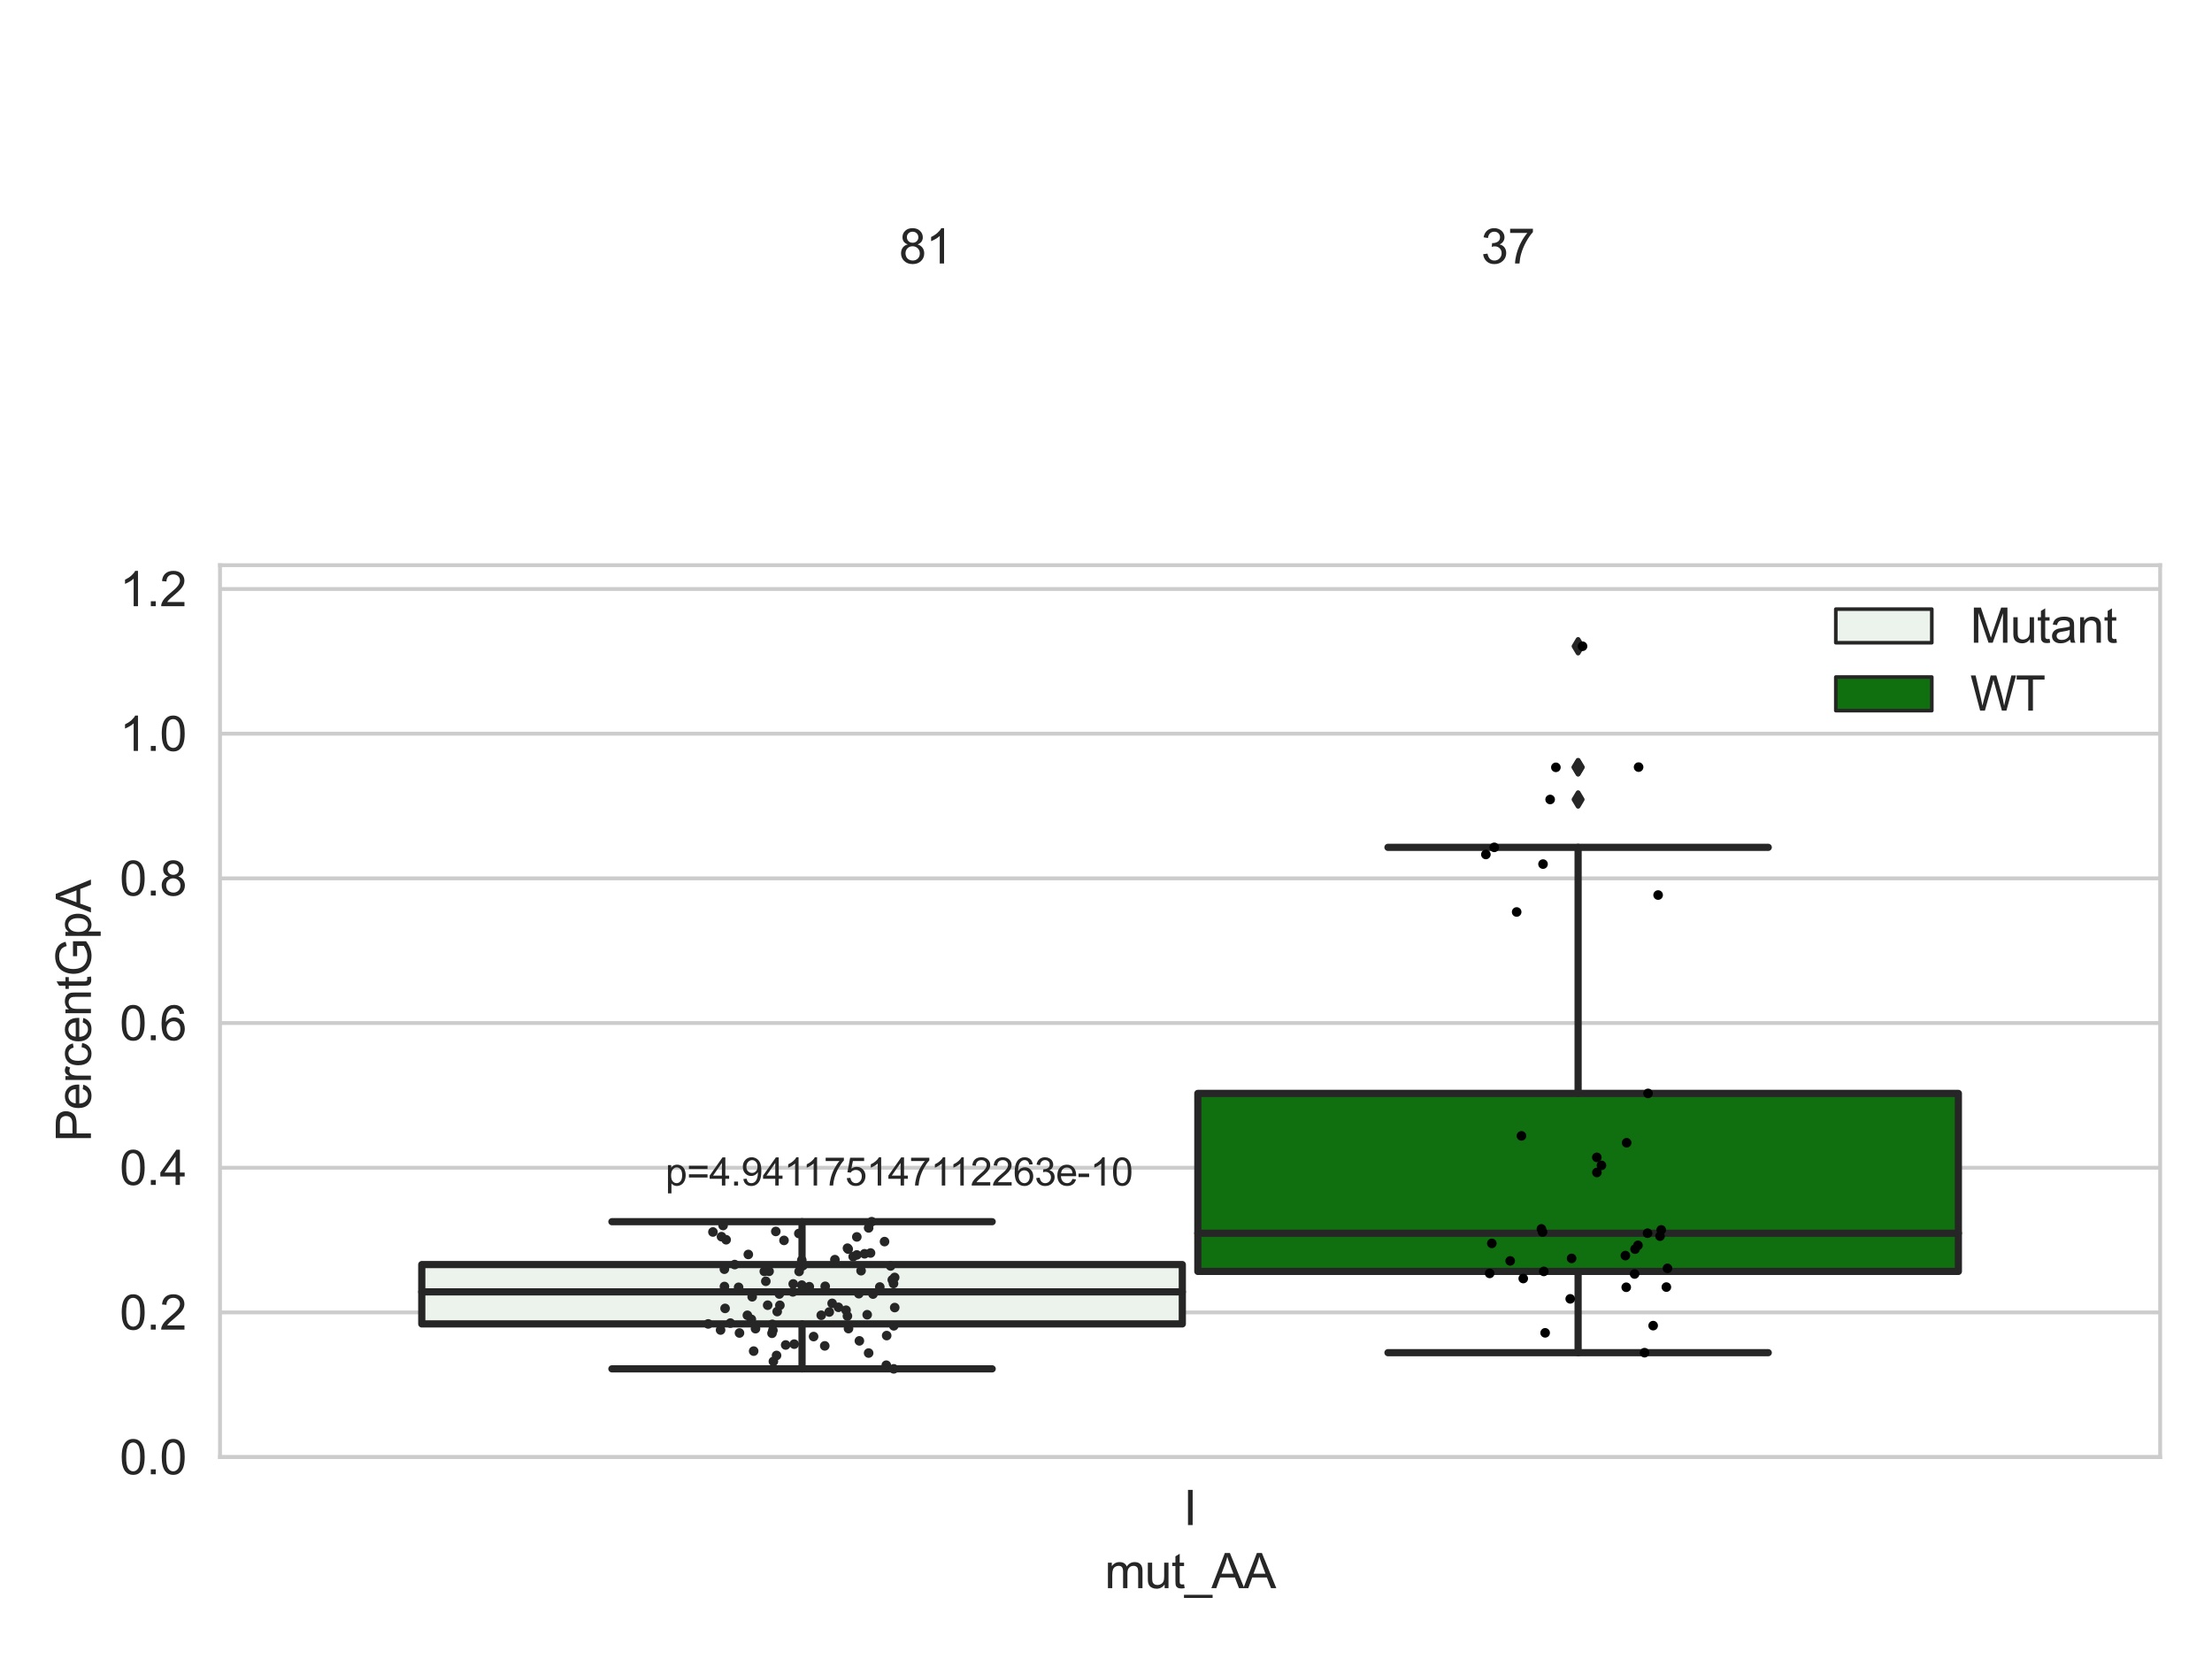<?xml version="1.0" encoding="utf-8" standalone="no"?>
<!DOCTYPE svg PUBLIC "-//W3C//DTD SVG 1.1//EN"
  "http://www.w3.org/Graphics/SVG/1.1/DTD/svg11.dtd">
<svg xmlns:xlink="http://www.w3.org/1999/xlink" width="460.8pt" height="345.6pt" viewBox="0 0 460.8 345.6" xmlns="http://www.w3.org/2000/svg" version="1.1">
 <defs>
  <style type="text/css">*{stroke-linejoin: round; stroke-linecap: butt}</style>
 </defs>
 <g id="figure_1">
  <g id="patch_1">
   <path d="M 0 345.6 
L 460.8 345.6 
L 460.8 0 
L 0 0 
z
" style="fill: #ffffff"/>
  </g>
  <g id="axes_1">
   <g id="patch_2">
    <path d="M 45.83 303.539 
L 450 303.539 
L 450 117.734 
L 45.83 117.734 
z
" style="fill: #ffffff"/>
   </g>
   <g id="matplotlib.axis_1">
    <g id="xtick_1">
     <g id="text_1">
      <!-- I -->
      <g style="fill: #262626" transform="translate(246.526 317.697)scale(0.1 -0.1)">
       <defs>
        <path id="ArialMT-49" d="M 597 0 
L 597 4581 
L 1203 4581 
L 1203 0 
L 597 0 
z
" transform="scale(0.016)"/>
       </defs>
       <use xlink:href="#ArialMT-49"/>
      </g>
     </g>
    </g>
    <g id="text_2">
     <!-- mut_AA -->
     <g style="fill: #262626" transform="translate(230.13 330.842)scale(0.1 -0.1)">
      <defs>
       <path id="ArialMT-6d" d="M 422 0 
L 422 3319 
L 925 3319 
L 925 2853 
Q 1081 3097 1340 3245 
Q 1600 3394 1931 3394 
Q 2300 3394 2536 3241 
Q 2772 3088 2869 2813 
Q 3263 3394 3894 3394 
Q 4388 3394 4653 3120 
Q 4919 2847 4919 2278 
L 4919 0 
L 4359 0 
L 4359 2091 
Q 4359 2428 4304 2576 
Q 4250 2725 4106 2815 
Q 3963 2906 3769 2906 
Q 3419 2906 3187 2673 
Q 2956 2441 2956 1928 
L 2956 0 
L 2394 0 
L 2394 2156 
Q 2394 2531 2256 2718 
Q 2119 2906 1806 2906 
Q 1569 2906 1367 2781 
Q 1166 2656 1075 2415 
Q 984 2175 984 1722 
L 984 0 
L 422 0 
z
" transform="scale(0.016)"/>
       <path id="ArialMT-75" d="M 2597 0 
L 2597 488 
Q 2209 -75 1544 -75 
Q 1250 -75 995 37 
Q 741 150 617 320 
Q 494 491 444 738 
Q 409 903 409 1263 
L 409 3319 
L 972 3319 
L 972 1478 
Q 972 1038 1006 884 
Q 1059 663 1231 536 
Q 1403 409 1656 409 
Q 1909 409 2131 539 
Q 2353 669 2445 892 
Q 2538 1116 2538 1541 
L 2538 3319 
L 3100 3319 
L 3100 0 
L 2597 0 
z
" transform="scale(0.016)"/>
       <path id="ArialMT-74" d="M 1650 503 
L 1731 6 
Q 1494 -44 1306 -44 
Q 1000 -44 831 53 
Q 663 150 594 308 
Q 525 466 525 972 
L 525 2881 
L 113 2881 
L 113 3319 
L 525 3319 
L 525 4141 
L 1084 4478 
L 1084 3319 
L 1650 3319 
L 1650 2881 
L 1084 2881 
L 1084 941 
Q 1084 700 1114 631 
Q 1144 563 1211 522 
Q 1278 481 1403 481 
Q 1497 481 1650 503 
z
" transform="scale(0.016)"/>
       <path id="ArialMT-5f" d="M -97 -1272 
L -97 -866 
L 3631 -866 
L 3631 -1272 
L -97 -1272 
z
" transform="scale(0.016)"/>
       <path id="ArialMT-41" d="M -9 0 
L 1750 4581 
L 2403 4581 
L 4278 0 
L 3588 0 
L 3053 1388 
L 1138 1388 
L 634 0 
L -9 0 
z
M 1313 1881 
L 2866 1881 
L 2388 3150 
Q 2169 3728 2063 4100 
Q 1975 3659 1816 3225 
L 1313 1881 
z
" transform="scale(0.016)"/>
      </defs>
      <use xlink:href="#ArialMT-6d"/>
      <use xlink:href="#ArialMT-75" x="83.301"/>
      <use xlink:href="#ArialMT-74" x="138.916"/>
      <use xlink:href="#ArialMT-5f" x="166.699"/>
      <use xlink:href="#ArialMT-41" x="222.314"/>
      <use xlink:href="#ArialMT-41" x="289.014"/>
     </g>
    </g>
   </g>
   <g id="matplotlib.axis_2">
    <g id="ytick_1">
     <g id="line2d_1">
      <path d="M 45.83 303.539 
L 450 303.539 
" clip-path="url(#p1c43c4a02c)" style="fill: none; stroke: #cccccc; stroke-width: 0.8; stroke-linecap: round"/>
     </g>
     <g id="text_3">
      <!-- 0.0 -->
      <g style="fill: #262626" transform="translate(24.93 307.118)scale(0.1 -0.1)">
       <defs>
        <path id="ArialMT-30" d="M 266 2259 
Q 266 3072 433 3567 
Q 600 4063 929 4331 
Q 1259 4600 1759 4600 
Q 2128 4600 2406 4451 
Q 2684 4303 2865 4023 
Q 3047 3744 3150 3342 
Q 3253 2941 3253 2259 
Q 3253 1453 3087 958 
Q 2922 463 2592 192 
Q 2263 -78 1759 -78 
Q 1097 -78 719 397 
Q 266 969 266 2259 
z
M 844 2259 
Q 844 1131 1108 757 
Q 1372 384 1759 384 
Q 2147 384 2411 759 
Q 2675 1134 2675 2259 
Q 2675 3391 2411 3762 
Q 2147 4134 1753 4134 
Q 1366 4134 1134 3806 
Q 844 3388 844 2259 
z
" transform="scale(0.016)"/>
        <path id="ArialMT-2e" d="M 581 0 
L 581 641 
L 1222 641 
L 1222 0 
L 581 0 
z
" transform="scale(0.016)"/>
       </defs>
       <use xlink:href="#ArialMT-30"/>
       <use xlink:href="#ArialMT-2e" x="55.615"/>
       <use xlink:href="#ArialMT-30" x="83.398"/>
      </g>
     </g>
    </g>
    <g id="ytick_2">
     <g id="line2d_2">
      <path d="M 45.83 273.399 
L 450 273.399 
" clip-path="url(#p1c43c4a02c)" style="fill: none; stroke: #cccccc; stroke-width: 0.8; stroke-linecap: round"/>
     </g>
     <g id="text_4">
      <!-- 0.2 -->
      <g style="fill: #262626" transform="translate(24.93 276.978)scale(0.1 -0.1)">
       <defs>
        <path id="ArialMT-32" d="M 3222 541 
L 3222 0 
L 194 0 
Q 188 203 259 391 
Q 375 700 629 1000 
Q 884 1300 1366 1694 
Q 2113 2306 2375 2664 
Q 2638 3022 2638 3341 
Q 2638 3675 2398 3904 
Q 2159 4134 1775 4134 
Q 1369 4134 1125 3890 
Q 881 3647 878 3216 
L 300 3275 
Q 359 3922 746 4261 
Q 1134 4600 1788 4600 
Q 2447 4600 2831 4234 
Q 3216 3869 3216 3328 
Q 3216 3053 3103 2787 
Q 2991 2522 2730 2228 
Q 2469 1934 1863 1422 
Q 1356 997 1212 845 
Q 1069 694 975 541 
L 3222 541 
z
" transform="scale(0.016)"/>
       </defs>
       <use xlink:href="#ArialMT-30"/>
       <use xlink:href="#ArialMT-2e" x="55.615"/>
       <use xlink:href="#ArialMT-32" x="83.398"/>
      </g>
     </g>
    </g>
    <g id="ytick_3">
     <g id="line2d_3">
      <path d="M 45.83 243.26 
L 450 243.26 
" clip-path="url(#p1c43c4a02c)" style="fill: none; stroke: #cccccc; stroke-width: 0.8; stroke-linecap: round"/>
     </g>
     <g id="text_5">
      <!-- 0.4 -->
      <g style="fill: #262626" transform="translate(24.93 246.839)scale(0.1 -0.1)">
       <defs>
        <path id="ArialMT-34" d="M 2069 0 
L 2069 1097 
L 81 1097 
L 81 1613 
L 2172 4581 
L 2631 4581 
L 2631 1613 
L 3250 1613 
L 3250 1097 
L 2631 1097 
L 2631 0 
L 2069 0 
z
M 2069 1613 
L 2069 3678 
L 634 1613 
L 2069 1613 
z
" transform="scale(0.016)"/>
       </defs>
       <use xlink:href="#ArialMT-30"/>
       <use xlink:href="#ArialMT-2e" x="55.615"/>
       <use xlink:href="#ArialMT-34" x="83.398"/>
      </g>
     </g>
    </g>
    <g id="ytick_4">
     <g id="line2d_4">
      <path d="M 45.83 213.121 
L 450 213.121 
" clip-path="url(#p1c43c4a02c)" style="fill: none; stroke: #cccccc; stroke-width: 0.8; stroke-linecap: round"/>
     </g>
     <g id="text_6">
      <!-- 0.6 -->
      <g style="fill: #262626" transform="translate(24.93 216.7)scale(0.1 -0.1)">
       <defs>
        <path id="ArialMT-36" d="M 3184 3459 
L 2625 3416 
Q 2550 3747 2413 3897 
Q 2184 4138 1850 4138 
Q 1581 4138 1378 3988 
Q 1113 3794 959 3422 
Q 806 3050 800 2363 
Q 1003 2672 1297 2822 
Q 1591 2972 1913 2972 
Q 2475 2972 2870 2558 
Q 3266 2144 3266 1488 
Q 3266 1056 3080 686 
Q 2894 316 2569 119 
Q 2244 -78 1831 -78 
Q 1128 -78 684 439 
Q 241 956 241 2144 
Q 241 3472 731 4075 
Q 1159 4600 1884 4600 
Q 2425 4600 2770 4297 
Q 3116 3994 3184 3459 
z
M 888 1484 
Q 888 1194 1011 928 
Q 1134 663 1356 523 
Q 1578 384 1822 384 
Q 2178 384 2434 671 
Q 2691 959 2691 1453 
Q 2691 1928 2437 2201 
Q 2184 2475 1800 2475 
Q 1419 2475 1153 2201 
Q 888 1928 888 1484 
z
" transform="scale(0.016)"/>
       </defs>
       <use xlink:href="#ArialMT-30"/>
       <use xlink:href="#ArialMT-2e" x="55.615"/>
       <use xlink:href="#ArialMT-36" x="83.398"/>
      </g>
     </g>
    </g>
    <g id="ytick_5">
     <g id="line2d_5">
      <path d="M 45.83 182.981 
L 450 182.981 
" clip-path="url(#p1c43c4a02c)" style="fill: none; stroke: #cccccc; stroke-width: 0.8; stroke-linecap: round"/>
     </g>
     <g id="text_7">
      <!-- 0.8 -->
      <g style="fill: #262626" transform="translate(24.93 186.56)scale(0.1 -0.1)">
       <defs>
        <path id="ArialMT-38" d="M 1131 2484 
Q 781 2613 612 2850 
Q 444 3088 444 3419 
Q 444 3919 803 4259 
Q 1163 4600 1759 4600 
Q 2359 4600 2725 4251 
Q 3091 3903 3091 3403 
Q 3091 3084 2923 2848 
Q 2756 2613 2416 2484 
Q 2838 2347 3058 2040 
Q 3278 1734 3278 1309 
Q 3278 722 2862 322 
Q 2447 -78 1769 -78 
Q 1091 -78 675 323 
Q 259 725 259 1325 
Q 259 1772 486 2073 
Q 713 2375 1131 2484 
z
M 1019 3438 
Q 1019 3113 1228 2906 
Q 1438 2700 1772 2700 
Q 2097 2700 2305 2904 
Q 2513 3109 2513 3406 
Q 2513 3716 2298 3927 
Q 2084 4138 1766 4138 
Q 1444 4138 1231 3931 
Q 1019 3725 1019 3438 
z
M 838 1322 
Q 838 1081 952 856 
Q 1066 631 1291 507 
Q 1516 384 1775 384 
Q 2178 384 2440 643 
Q 2703 903 2703 1303 
Q 2703 1709 2433 1975 
Q 2163 2241 1756 2241 
Q 1359 2241 1098 1978 
Q 838 1716 838 1322 
z
" transform="scale(0.016)"/>
       </defs>
       <use xlink:href="#ArialMT-30"/>
       <use xlink:href="#ArialMT-2e" x="55.615"/>
       <use xlink:href="#ArialMT-38" x="83.398"/>
      </g>
     </g>
    </g>
    <g id="ytick_6">
     <g id="line2d_6">
      <path d="M 45.83 152.842 
L 450 152.842 
" clip-path="url(#p1c43c4a02c)" style="fill: none; stroke: #cccccc; stroke-width: 0.8; stroke-linecap: round"/>
     </g>
     <g id="text_8">
      <!-- 1.0 -->
      <g style="fill: #262626" transform="translate(24.93 156.421)scale(0.1 -0.1)">
       <defs>
        <path id="ArialMT-31" d="M 2384 0 
L 1822 0 
L 1822 3584 
Q 1619 3391 1289 3197 
Q 959 3003 697 2906 
L 697 3450 
Q 1169 3672 1522 3987 
Q 1875 4303 2022 4600 
L 2384 4600 
L 2384 0 
z
" transform="scale(0.016)"/>
       </defs>
       <use xlink:href="#ArialMT-31"/>
       <use xlink:href="#ArialMT-2e" x="55.615"/>
       <use xlink:href="#ArialMT-30" x="83.398"/>
      </g>
     </g>
    </g>
    <g id="ytick_7">
     <g id="line2d_7">
      <path d="M 45.83 122.703 
L 450 122.703 
" clip-path="url(#p1c43c4a02c)" style="fill: none; stroke: #cccccc; stroke-width: 0.8; stroke-linecap: round"/>
     </g>
     <g id="text_9">
      <!-- 1.2 -->
      <g style="fill: #262626" transform="translate(24.93 126.281)scale(0.1 -0.1)">
       <use xlink:href="#ArialMT-31"/>
       <use xlink:href="#ArialMT-2e" x="55.615"/>
       <use xlink:href="#ArialMT-32" x="83.398"/>
      </g>
     </g>
    </g>
    <g id="text_10">
     <!-- PercentGpA -->
     <g style="fill: #262626" transform="translate(18.942 237.872)rotate(-90)scale(0.1 -0.1)">
      <defs>
       <path id="ArialMT-50" d="M 494 0 
L 494 4581 
L 2222 4581 
Q 2678 4581 2919 4538 
Q 3256 4481 3484 4323 
Q 3713 4166 3852 3881 
Q 3991 3597 3991 3256 
Q 3991 2672 3619 2267 
Q 3247 1863 2275 1863 
L 1100 1863 
L 1100 0 
L 494 0 
z
M 1100 2403 
L 2284 2403 
Q 2872 2403 3119 2622 
Q 3366 2841 3366 3238 
Q 3366 3525 3220 3729 
Q 3075 3934 2838 4000 
Q 2684 4041 2272 4041 
L 1100 4041 
L 1100 2403 
z
" transform="scale(0.016)"/>
       <path id="ArialMT-65" d="M 2694 1069 
L 3275 997 
Q 3138 488 2766 206 
Q 2394 -75 1816 -75 
Q 1088 -75 661 373 
Q 234 822 234 1631 
Q 234 2469 665 2931 
Q 1097 3394 1784 3394 
Q 2450 3394 2872 2941 
Q 3294 2488 3294 1666 
Q 3294 1616 3291 1516 
L 816 1516 
Q 847 969 1125 678 
Q 1403 388 1819 388 
Q 2128 388 2347 550 
Q 2566 713 2694 1069 
z
M 847 1978 
L 2700 1978 
Q 2663 2397 2488 2606 
Q 2219 2931 1791 2931 
Q 1403 2931 1139 2672 
Q 875 2413 847 1978 
z
" transform="scale(0.016)"/>
       <path id="ArialMT-72" d="M 416 0 
L 416 3319 
L 922 3319 
L 922 2816 
Q 1116 3169 1280 3281 
Q 1444 3394 1641 3394 
Q 1925 3394 2219 3213 
L 2025 2691 
Q 1819 2813 1613 2813 
Q 1428 2813 1281 2702 
Q 1134 2591 1072 2394 
Q 978 2094 978 1738 
L 978 0 
L 416 0 
z
" transform="scale(0.016)"/>
       <path id="ArialMT-63" d="M 2588 1216 
L 3141 1144 
Q 3050 572 2676 248 
Q 2303 -75 1759 -75 
Q 1078 -75 664 370 
Q 250 816 250 1647 
Q 250 2184 428 2587 
Q 606 2991 970 3192 
Q 1334 3394 1763 3394 
Q 2303 3394 2647 3120 
Q 2991 2847 3088 2344 
L 2541 2259 
Q 2463 2594 2264 2762 
Q 2066 2931 1784 2931 
Q 1359 2931 1093 2626 
Q 828 2322 828 1663 
Q 828 994 1084 691 
Q 1341 388 1753 388 
Q 2084 388 2306 591 
Q 2528 794 2588 1216 
z
" transform="scale(0.016)"/>
       <path id="ArialMT-6e" d="M 422 0 
L 422 3319 
L 928 3319 
L 928 2847 
Q 1294 3394 1984 3394 
Q 2284 3394 2536 3286 
Q 2788 3178 2913 3003 
Q 3038 2828 3088 2588 
Q 3119 2431 3119 2041 
L 3119 0 
L 2556 0 
L 2556 2019 
Q 2556 2363 2490 2533 
Q 2425 2703 2258 2804 
Q 2091 2906 1866 2906 
Q 1506 2906 1245 2678 
Q 984 2450 984 1813 
L 984 0 
L 422 0 
z
" transform="scale(0.016)"/>
       <path id="ArialMT-47" d="M 2638 1797 
L 2638 2334 
L 4578 2338 
L 4578 638 
Q 4131 281 3656 101 
Q 3181 -78 2681 -78 
Q 2006 -78 1454 211 
Q 903 500 622 1047 
Q 341 1594 341 2269 
Q 341 2938 620 3517 
Q 900 4097 1425 4378 
Q 1950 4659 2634 4659 
Q 3131 4659 3532 4498 
Q 3934 4338 4162 4050 
Q 4391 3763 4509 3300 
L 3963 3150 
Q 3859 3500 3706 3700 
Q 3553 3900 3268 4020 
Q 2984 4141 2638 4141 
Q 2222 4141 1919 4014 
Q 1616 3888 1430 3681 
Q 1244 3475 1141 3228 
Q 966 2803 966 2306 
Q 966 1694 1177 1281 
Q 1388 869 1791 669 
Q 2194 469 2647 469 
Q 3041 469 3416 620 
Q 3791 772 3984 944 
L 3984 1797 
L 2638 1797 
z
" transform="scale(0.016)"/>
       <path id="ArialMT-70" d="M 422 -1272 
L 422 3319 
L 934 3319 
L 934 2888 
Q 1116 3141 1344 3267 
Q 1572 3394 1897 3394 
Q 2322 3394 2647 3175 
Q 2972 2956 3137 2557 
Q 3303 2159 3303 1684 
Q 3303 1175 3120 767 
Q 2938 359 2589 142 
Q 2241 -75 1856 -75 
Q 1575 -75 1351 44 
Q 1128 163 984 344 
L 984 -1272 
L 422 -1272 
z
M 931 1641 
Q 931 1000 1190 694 
Q 1450 388 1819 388 
Q 2194 388 2461 705 
Q 2728 1022 2728 1688 
Q 2728 2322 2467 2637 
Q 2206 2953 1844 2953 
Q 1484 2953 1207 2617 
Q 931 2281 931 1641 
z
" transform="scale(0.016)"/>
      </defs>
      <use xlink:href="#ArialMT-50"/>
      <use xlink:href="#ArialMT-65" x="66.699"/>
      <use xlink:href="#ArialMT-72" x="122.314"/>
      <use xlink:href="#ArialMT-63" x="155.615"/>
      <use xlink:href="#ArialMT-65" x="205.615"/>
      <use xlink:href="#ArialMT-6e" x="261.23"/>
      <use xlink:href="#ArialMT-74" x="316.846"/>
      <use xlink:href="#ArialMT-47" x="344.629"/>
      <use xlink:href="#ArialMT-70" x="422.412"/>
      <use xlink:href="#ArialMT-41" x="478.027"/>
     </g>
    </g>
   </g>
   <g id="patch_3">
    <path d="M 87.864 275.796 
L 246.298 275.796 
L 246.298 263.432 
L 87.864 263.432 
L 87.864 275.796 
z
" clip-path="url(#p1c43c4a02c)" style="fill: #ecf2ec; stroke: #262626; stroke-width: 1.5; stroke-linejoin: miter"/>
   </g>
   <g id="patch_4">
    <path d="M 249.532 264.859 
L 407.966 264.859 
L 407.966 227.777 
L 249.532 227.777 
L 249.532 264.859 
z
" clip-path="url(#p1c43c4a02c)" style="fill: #107010; stroke: #262626; stroke-width: 1.5; stroke-linejoin: miter"/>
   </g>
   <g id="patch_5">
    <path d="M 247.915 303.539 
L 247.915 303.539 
L 247.915 303.539 
L 247.915 303.539 
z
" clip-path="url(#p1c43c4a02c)" style="fill: #ecf2ec; stroke: #262626; stroke-width: 0.75; stroke-linejoin: miter"/>
   </g>
   <g id="patch_6">
    <path d="M 247.915 303.539 
L 247.915 303.539 
L 247.915 303.539 
L 247.915 303.539 
z
" clip-path="url(#p1c43c4a02c)" style="fill: #107010; stroke: #262626; stroke-width: 0.75; stroke-linejoin: miter"/>
   </g>
   <g id="PathCollection_1"/>
   <g id="PathCollection_2"/>
   <g id="line2d_8">
    <path d="M 167.081 275.796 
L 167.081 285.156 
" clip-path="url(#p1c43c4a02c)" style="fill: none; stroke: #262626; stroke-width: 1.5; stroke-linecap: round"/>
   </g>
   <g id="line2d_9">
    <path d="M 167.081 263.432 
L 167.081 254.501 
" clip-path="url(#p1c43c4a02c)" style="fill: none; stroke: #262626; stroke-width: 1.5; stroke-linecap: round"/>
   </g>
   <g id="line2d_10">
    <path d="M 127.472 285.156 
L 206.69 285.156 
" clip-path="url(#p1c43c4a02c)" style="fill: none; stroke: #262626; stroke-width: 1.5; stroke-linecap: round"/>
   </g>
   <g id="line2d_11">
    <path d="M 127.472 254.501 
L 206.69 254.501 
" clip-path="url(#p1c43c4a02c)" style="fill: none; stroke: #262626; stroke-width: 1.5; stroke-linecap: round"/>
   </g>
   <g id="line2d_12"/>
   <g id="line2d_13">
    <path d="M 328.749 264.859 
L 328.749 281.789 
" clip-path="url(#p1c43c4a02c)" style="fill: none; stroke: #262626; stroke-width: 1.5; stroke-linecap: round"/>
   </g>
   <g id="line2d_14">
    <path d="M 328.749 227.777 
L 328.749 176.519 
" clip-path="url(#p1c43c4a02c)" style="fill: none; stroke: #262626; stroke-width: 1.5; stroke-linecap: round"/>
   </g>
   <g id="line2d_15">
    <path d="M 289.14 281.789 
L 368.358 281.789 
" clip-path="url(#p1c43c4a02c)" style="fill: none; stroke: #262626; stroke-width: 1.5; stroke-linecap: round"/>
   </g>
   <g id="line2d_16">
    <path d="M 289.14 176.519 
L 368.358 176.519 
" clip-path="url(#p1c43c4a02c)" style="fill: none; stroke: #262626; stroke-width: 1.5; stroke-linecap: round"/>
   </g>
   <g id="line2d_17">
    <defs>
     <path id="m730b939c31" d="M -0 1.414 
L 0.849 0 
L 0 -1.414 
L -0.849 -0 
z
" style="stroke: #262626; stroke-linejoin: miter"/>
    </defs>
    <g clip-path="url(#p1c43c4a02c)">
     <use xlink:href="#m730b939c31" x="328.749" y="134.626" style="fill: #262626; stroke: #262626; stroke-linejoin: miter"/>
     <use xlink:href="#m730b939c31" x="328.749" y="159.803" style="fill: #262626; stroke: #262626; stroke-linejoin: miter"/>
     <use xlink:href="#m730b939c31" x="328.749" y="166.546" style="fill: #262626; stroke: #262626; stroke-linejoin: miter"/>
     <use xlink:href="#m730b939c31" x="328.749" y="159.849" style="fill: #262626; stroke: #262626; stroke-linejoin: miter"/>
    </g>
   </g>
   <g id="line2d_18">
    <path d="M 87.864 269.123 
L 246.298 269.123 
" clip-path="url(#p1c43c4a02c)" style="fill: none; stroke: #262626; stroke-width: 1.5; stroke-linecap: round"/>
   </g>
   <g id="line2d_19">
    <path d="M 249.532 256.902 
L 407.966 256.902 
" clip-path="url(#p1c43c4a02c)" style="fill: none; stroke: #262626; stroke-width: 1.5; stroke-linecap: round"/>
   </g>
   <g id="patch_7">
    <path d="M 45.83 303.539 
L 45.83 117.734 
" style="fill: none; stroke: #cccccc; stroke-width: 0.8; stroke-linejoin: miter; stroke-linecap: square"/>
   </g>
   <g id="patch_8">
    <path d="M 450 303.539 
L 450 117.734 
" style="fill: none; stroke: #cccccc; stroke-width: 0.8; stroke-linejoin: miter; stroke-linecap: square"/>
   </g>
   <g id="patch_9">
    <path d="M 45.83 303.539 
L 450 303.539 
" style="fill: none; stroke: #cccccc; stroke-width: 0.8; stroke-linejoin: miter; stroke-linecap: square"/>
   </g>
   <g id="patch_10">
    <path d="M 45.83 117.734 
L 450 117.734 
" style="fill: none; stroke: #cccccc; stroke-width: 0.8; stroke-linejoin: miter; stroke-linecap: square"/>
   </g>
   <g id="PathCollection_3">
    <defs>
     <path id="C0_0_e8d7543fc5" d="M 0 1 
C 0.265 1 0.52 0.895 0.707 0.707 
C 0.895 0.52 1 0.265 1 -0 
C 1 -0.265 0.895 -0.52 0.707 -0.707 
C 0.52 -0.895 0.265 -1 0 -1 
C -0.265 -1 -0.52 -0.895 -0.707 -0.707 
C -0.895 -0.52 -1 -0.265 -1 0 
C -1 0.265 -0.895 0.52 -0.707 0.707 
C -0.52 0.895 -0.265 1 0 1 
z
"/>
    </defs>
    <g clip-path="url(#p1c43c4a02c)">
     <use xlink:href="#C0_0_e8d7543fc5" x="159.919" y="271.895" style="fill: #262626"/>
    </g>
    <g clip-path="url(#p1c43c4a02c)">
     <use xlink:href="#C0_0_e8d7543fc5" x="166.415" y="256.961" style="fill: #262626"/>
    </g>
    <g clip-path="url(#p1c43c4a02c)">
     <use xlink:href="#C0_0_e8d7543fc5" x="181.862" y="269.581" style="fill: #262626"/>
    </g>
    <g clip-path="url(#p1c43c4a02c)">
     <use xlink:href="#C0_0_e8d7543fc5" x="176.76" y="276.772" style="fill: #262626"/>
    </g>
    <g clip-path="url(#p1c43c4a02c)">
     <use xlink:href="#C0_0_e8d7543fc5" x="160.888" y="275.888" style="fill: #262626"/>
    </g>
    <g clip-path="url(#p1c43c4a02c)">
     <use xlink:href="#C0_0_e8d7543fc5" x="178.492" y="257.671" style="fill: #262626"/>
    </g>
    <g clip-path="url(#p1c43c4a02c)">
     <use xlink:href="#C0_0_e8d7543fc5" x="185.881" y="266.61" style="fill: #262626"/>
    </g>
    <g clip-path="url(#p1c43c4a02c)">
     <use xlink:href="#C0_0_e8d7543fc5" x="151.049" y="272.564" style="fill: #262626"/>
    </g>
    <g clip-path="url(#p1c43c4a02c)">
     <use xlink:href="#C0_0_e8d7543fc5" x="161.013" y="277.143" style="fill: #262626"/>
    </g>
    <g clip-path="url(#p1c43c4a02c)">
     <use xlink:href="#C0_0_e8d7543fc5" x="150.901" y="264.398" style="fill: #262626"/>
    </g>
    <g clip-path="url(#p1c43c4a02c)">
     <use xlink:href="#C0_0_e8d7543fc5" x="166.467" y="264.87" style="fill: #262626"/>
    </g>
    <g clip-path="url(#p1c43c4a02c)">
     <use xlink:href="#C0_0_e8d7543fc5" x="157.385" y="276.787" style="fill: #262626"/>
    </g>
    <g clip-path="url(#p1c43c4a02c)">
     <use xlink:href="#C0_0_e8d7543fc5" x="159.22" y="264.85" style="fill: #262626"/>
    </g>
    <g clip-path="url(#p1c43c4a02c)">
     <use xlink:href="#C0_0_e8d7543fc5" x="186.377" y="266.112" style="fill: #262626"/>
    </g>
    <g clip-path="url(#p1c43c4a02c)">
     <use xlink:href="#C0_0_e8d7543fc5" x="171.903" y="267.958" style="fill: #262626"/>
    </g>
    <g clip-path="url(#p1c43c4a02c)">
     <use xlink:href="#C0_0_e8d7543fc5" x="176.533" y="274.154" style="fill: #262626"/>
    </g>
    <g clip-path="url(#p1c43c4a02c)">
     <use xlink:href="#C0_0_e8d7543fc5" x="160.824" y="277.746" style="fill: #262626"/>
    </g>
    <g clip-path="url(#p1c43c4a02c)">
     <use xlink:href="#C0_0_e8d7543fc5" x="181.347" y="261.023" style="fill: #262626"/>
    </g>
    <g clip-path="url(#p1c43c4a02c)">
     <use xlink:href="#C0_0_e8d7543fc5" x="153.863" y="268.167" style="fill: #262626"/>
    </g>
    <g clip-path="url(#p1c43c4a02c)">
     <use xlink:href="#C0_0_e8d7543fc5" x="174.662" y="272.333" style="fill: #262626"/>
    </g>
    <g clip-path="url(#p1c43c4a02c)">
     <use xlink:href="#C0_0_e8d7543fc5" x="147.53" y="275.796" style="fill: #262626"/>
    </g>
    <g clip-path="url(#p1c43c4a02c)">
     <use xlink:href="#C0_0_e8d7543fc5" x="150.637" y="255.297" style="fill: #262626"/>
    </g>
    <g clip-path="url(#p1c43c4a02c)">
     <use xlink:href="#C0_0_e8d7543fc5" x="180.952" y="281.865" style="fill: #262626"/>
    </g>
    <g clip-path="url(#p1c43c4a02c)">
     <use xlink:href="#C0_0_e8d7543fc5" x="165.243" y="267.466" style="fill: #262626"/>
    </g>
    <g clip-path="url(#p1c43c4a02c)">
     <use xlink:href="#C0_0_e8d7543fc5" x="179.378" y="264.714" style="fill: #262626"/>
    </g>
    <g clip-path="url(#p1c43c4a02c)">
     <use xlink:href="#C0_0_e8d7543fc5" x="184.628" y="284.396" style="fill: #262626"/>
    </g>
    <g clip-path="url(#p1c43c4a02c)">
     <use xlink:href="#C0_0_e8d7543fc5" x="178.492" y="261.425" style="fill: #262626"/>
    </g>
    <g clip-path="url(#p1c43c4a02c)">
     <use xlink:href="#C0_0_e8d7543fc5" x="173.35" y="271.514" style="fill: #262626"/>
    </g>
    <g clip-path="url(#p1c43c4a02c)">
     <use xlink:href="#C0_0_e8d7543fc5" x="167.025" y="267.715" style="fill: #262626"/>
    </g>
    <g clip-path="url(#p1c43c4a02c)">
     <use xlink:href="#C0_0_e8d7543fc5" x="176.544" y="260.017" style="fill: #262626"/>
    </g>
    <g clip-path="url(#p1c43c4a02c)">
     <use xlink:href="#C0_0_e8d7543fc5" x="150.109" y="277.067" style="fill: #262626"/>
    </g>
    <g clip-path="url(#p1c43c4a02c)">
     <use xlink:href="#C0_0_e8d7543fc5" x="163.323" y="258.398" style="fill: #262626"/>
    </g>
    <g clip-path="url(#p1c43c4a02c)">
     <use xlink:href="#C0_0_e8d7543fc5" x="173.923" y="262.407" style="fill: #262626"/>
    </g>
    <g clip-path="url(#p1c43c4a02c)">
     <use xlink:href="#C0_0_e8d7543fc5" x="180.954" y="255.795" style="fill: #262626"/>
    </g>
    <g clip-path="url(#p1c43c4a02c)">
     <use xlink:href="#C0_0_e8d7543fc5" x="152.148" y="275.626" style="fill: #262626"/>
    </g>
    <g clip-path="url(#p1c43c4a02c)">
     <use xlink:href="#C0_0_e8d7543fc5" x="171.08" y="273.987" style="fill: #262626"/>
    </g>
    <g clip-path="url(#p1c43c4a02c)">
     <use xlink:href="#C0_0_e8d7543fc5" x="179.024" y="279.327" style="fill: #262626"/>
    </g>
    <g clip-path="url(#p1c43c4a02c)">
     <use xlink:href="#C0_0_e8d7543fc5" x="161.614" y="256.532" style="fill: #262626"/>
    </g>
    <g clip-path="url(#p1c43c4a02c)">
     <use xlink:href="#C0_0_e8d7543fc5" x="178.904" y="269.502" style="fill: #262626"/>
    </g>
    <g clip-path="url(#p1c43c4a02c)">
     <use xlink:href="#C0_0_e8d7543fc5" x="180.652" y="273.883" style="fill: #262626"/>
    </g>
    <g clip-path="url(#p1c43c4a02c)">
     <use xlink:href="#C0_0_e8d7543fc5" x="186.19" y="276.191" style="fill: #262626"/>
    </g>
    <g clip-path="url(#p1c43c4a02c)">
     <use xlink:href="#C0_0_e8d7543fc5" x="162.351" y="269.563" style="fill: #262626"/>
    </g>
    <g clip-path="url(#p1c43c4a02c)">
     <use xlink:href="#C0_0_e8d7543fc5" x="165.449" y="280.007" style="fill: #262626"/>
    </g>
    <g clip-path="url(#p1c43c4a02c)">
     <use xlink:href="#C0_0_e8d7543fc5" x="163.671" y="280.183" style="fill: #262626"/>
    </g>
    <g clip-path="url(#p1c43c4a02c)">
     <use xlink:href="#C0_0_e8d7543fc5" x="148.519" y="256.647" style="fill: #262626"/>
    </g>
    <g clip-path="url(#p1c43c4a02c)">
     <use xlink:href="#C0_0_e8d7543fc5" x="171.812" y="280.371" style="fill: #262626"/>
    </g>
    <g clip-path="url(#p1c43c4a02c)">
     <use xlink:href="#C0_0_e8d7543fc5" x="176.249" y="272.941" style="fill: #262626"/>
    </g>
    <g clip-path="url(#p1c43c4a02c)">
     <use xlink:href="#C0_0_e8d7543fc5" x="186.388" y="272.388" style="fill: #262626"/>
    </g>
    <g clip-path="url(#p1c43c4a02c)">
     <use xlink:href="#C0_0_e8d7543fc5" x="155.693" y="273.997" style="fill: #262626"/>
    </g>
    <g clip-path="url(#p1c43c4a02c)">
     <use xlink:href="#C0_0_e8d7543fc5" x="186.136" y="267.385" style="fill: #262626"/>
    </g>
    <g clip-path="url(#p1c43c4a02c)">
     <use xlink:href="#C0_0_e8d7543fc5" x="150.914" y="268.002" style="fill: #262626"/>
    </g>
    <g clip-path="url(#p1c43c4a02c)">
     <use xlink:href="#C0_0_e8d7543fc5" x="161.905" y="273.225" style="fill: #262626"/>
    </g>
    <g clip-path="url(#p1c43c4a02c)">
     <use xlink:href="#C0_0_e8d7543fc5" x="172.748" y="273.314" style="fill: #262626"/>
    </g>
    <g clip-path="url(#p1c43c4a02c)">
     <use xlink:href="#C0_0_e8d7543fc5" x="161.112" y="283.606" style="fill: #262626"/>
    </g>
    <g clip-path="url(#p1c43c4a02c)">
     <use xlink:href="#C0_0_e8d7543fc5" x="168.589" y="268.041" style="fill: #262626"/>
    </g>
    <g clip-path="url(#p1c43c4a02c)">
     <use xlink:href="#C0_0_e8d7543fc5" x="155.889" y="261.327" style="fill: #262626"/>
    </g>
    <g clip-path="url(#p1c43c4a02c)">
     <use xlink:href="#C0_0_e8d7543fc5" x="167.273" y="263.637" style="fill: #262626"/>
    </g>
    <g clip-path="url(#p1c43c4a02c)">
     <use xlink:href="#C0_0_e8d7543fc5" x="153.052" y="263.432" style="fill: #262626"/>
    </g>
    <g clip-path="url(#p1c43c4a02c)">
     <use xlink:href="#C0_0_e8d7543fc5" x="183.278" y="268.102" style="fill: #262626"/>
    </g>
    <g clip-path="url(#p1c43c4a02c)">
     <use xlink:href="#C0_0_e8d7543fc5" x="151.266" y="258.262" style="fill: #262626"/>
    </g>
    <g clip-path="url(#p1c43c4a02c)">
     <use xlink:href="#C0_0_e8d7543fc5" x="150.302" y="257.621" style="fill: #262626"/>
    </g>
    <g clip-path="url(#p1c43c4a02c)">
     <use xlink:href="#C0_0_e8d7543fc5" x="157.002" y="281.461" style="fill: #262626"/>
    </g>
    <g clip-path="url(#p1c43c4a02c)">
     <use xlink:href="#C0_0_e8d7543fc5" x="159.535" y="266.912" style="fill: #262626"/>
    </g>
    <g clip-path="url(#p1c43c4a02c)">
     <use xlink:href="#C0_0_e8d7543fc5" x="186.183" y="285.156" style="fill: #262626"/>
    </g>
    <g clip-path="url(#p1c43c4a02c)">
     <use xlink:href="#C0_0_e8d7543fc5" x="181.588" y="254.501" style="fill: #262626"/>
    </g>
    <g clip-path="url(#p1c43c4a02c)">
     <use xlink:href="#C0_0_e8d7543fc5" x="160.213" y="264.842" style="fill: #262626"/>
    </g>
    <g clip-path="url(#p1c43c4a02c)">
     <use xlink:href="#C0_0_e8d7543fc5" x="177.73" y="261.77" style="fill: #262626"/>
    </g>
    <g clip-path="url(#p1c43c4a02c)">
     <use xlink:href="#C0_0_e8d7543fc5" x="184.266" y="258.648" style="fill: #262626"/>
    </g>
    <g clip-path="url(#p1c43c4a02c)">
     <use xlink:href="#C0_0_e8d7543fc5" x="185.533" y="263.721" style="fill: #262626"/>
    </g>
    <g clip-path="url(#p1c43c4a02c)">
     <use xlink:href="#C0_0_e8d7543fc5" x="176.696" y="260.211" style="fill: #262626"/>
    </g>
    <g clip-path="url(#p1c43c4a02c)">
     <use xlink:href="#C0_0_e8d7543fc5" x="162.466" y="271.919" style="fill: #262626"/>
    </g>
    <g clip-path="url(#p1c43c4a02c)">
     <use xlink:href="#C0_0_e8d7543fc5" x="169.489" y="278.431" style="fill: #262626"/>
    </g>
    <g clip-path="url(#p1c43c4a02c)">
     <use xlink:href="#C0_0_e8d7543fc5" x="180.101" y="261.187" style="fill: #262626"/>
    </g>
    <g clip-path="url(#p1c43c4a02c)">
     <use xlink:href="#C0_0_e8d7543fc5" x="184.71" y="278.227" style="fill: #262626"/>
    </g>
    <g clip-path="url(#p1c43c4a02c)">
     <use xlink:href="#C0_0_e8d7543fc5" x="161.772" y="282.363" style="fill: #262626"/>
    </g>
    <g clip-path="url(#p1c43c4a02c)">
     <use xlink:href="#C0_0_e8d7543fc5" x="154.049" y="277.687" style="fill: #262626"/>
    </g>
    <g clip-path="url(#p1c43c4a02c)">
     <use xlink:href="#C0_0_e8d7543fc5" x="167.028" y="262.514" style="fill: #262626"/>
    </g>
    <g clip-path="url(#p1c43c4a02c)">
     <use xlink:href="#C0_0_e8d7543fc5" x="166.801" y="263.908" style="fill: #262626"/>
    </g>
    <g clip-path="url(#p1c43c4a02c)">
     <use xlink:href="#C0_0_e8d7543fc5" x="156.694" y="270.144" style="fill: #262626"/>
    </g>
    <g clip-path="url(#p1c43c4a02c)">
     <use xlink:href="#C0_0_e8d7543fc5" x="156.518" y="274.837" style="fill: #262626"/>
    </g>
    <g clip-path="url(#p1c43c4a02c)">
     <use xlink:href="#C0_0_e8d7543fc5" x="165.163" y="269.123" style="fill: #262626"/>
    </g>
   </g>
   <g id="PathCollection_4">
    <defs>
     <path id="C1_0_dc8e72023a" d="M 0 1 
C 0.265 1 0.52 0.895 0.707 0.707 
C 0.895 0.52 1 0.265 1 -0 
C 1 -0.265 0.895 -0.52 0.707 -0.707 
C 0.52 -0.895 0.265 -1 0 -1 
C -0.265 -1 -0.52 -0.895 -0.707 -0.707 
C -0.895 -0.52 -1 -0.265 -1 0 
C -1 0.265 -0.895 0.52 -0.707 0.707 
C -0.52 0.895 -0.265 1 0 1 
z
"/>
    </defs>
    <g clip-path="url(#p1c43c4a02c)">
     <use xlink:href="#C1_0_dc8e72023a" x="347.135" y="268.123"/>
    </g>
    <g clip-path="url(#p1c43c4a02c)">
     <use xlink:href="#C1_0_dc8e72023a" x="327.107" y="270.576"/>
    </g>
    <g clip-path="url(#p1c43c4a02c)">
     <use xlink:href="#C1_0_dc8e72023a" x="321.44" y="180.006"/>
    </g>
    <g clip-path="url(#p1c43c4a02c)">
     <use xlink:href="#C1_0_dc8e72023a" x="315.948" y="189.982"/>
    </g>
    <g clip-path="url(#p1c43c4a02c)">
     <use xlink:href="#C1_0_dc8e72023a" x="338.773" y="268.159"/>
    </g>
    <g clip-path="url(#p1c43c4a02c)">
     <use xlink:href="#C1_0_dc8e72023a" x="345.417" y="186.453"/>
    </g>
    <g clip-path="url(#p1c43c4a02c)">
     <use xlink:href="#C1_0_dc8e72023a" x="317.321" y="266.342"/>
    </g>
    <g clip-path="url(#p1c43c4a02c)">
     <use xlink:href="#C1_0_dc8e72023a" x="338.856" y="238.057"/>
    </g>
    <g clip-path="url(#p1c43c4a02c)">
     <use xlink:href="#C1_0_dc8e72023a" x="321.342" y="256.658"/>
    </g>
    <g clip-path="url(#p1c43c4a02c)">
     <use xlink:href="#C1_0_dc8e72023a" x="332.662" y="244.245"/>
    </g>
    <g clip-path="url(#p1c43c4a02c)">
     <use xlink:href="#C1_0_dc8e72023a" x="345.812" y="257.513"/>
    </g>
    <g clip-path="url(#p1c43c4a02c)">
     <use xlink:href="#C1_0_dc8e72023a" x="340.518" y="265.395"/>
    </g>
    <g clip-path="url(#p1c43c4a02c)">
     <use xlink:href="#C1_0_dc8e72023a" x="343.32" y="227.777"/>
    </g>
    <g clip-path="url(#p1c43c4a02c)">
     <use xlink:href="#C1_0_dc8e72023a" x="342.591" y="281.789"/>
    </g>
    <g clip-path="url(#p1c43c4a02c)">
     <use xlink:href="#C1_0_dc8e72023a" x="309.534" y="178.001"/>
    </g>
    <g clip-path="url(#p1c43c4a02c)">
     <use xlink:href="#C1_0_dc8e72023a" x="338.596" y="261.562"/>
    </g>
    <g clip-path="url(#p1c43c4a02c)">
     <use xlink:href="#C1_0_dc8e72023a" x="341.217" y="259.427"/>
    </g>
    <g clip-path="url(#p1c43c4a02c)">
     <use xlink:href="#C1_0_dc8e72023a" x="344.382" y="276.152"/>
    </g>
    <g clip-path="url(#p1c43c4a02c)">
     <use xlink:href="#C1_0_dc8e72023a" x="340.613" y="260.217"/>
    </g>
    <g clip-path="url(#p1c43c4a02c)">
     <use xlink:href="#C1_0_dc8e72023a" x="329.673" y="134.626"/>
    </g>
    <g clip-path="url(#p1c43c4a02c)">
     <use xlink:href="#C1_0_dc8e72023a" x="333.611" y="242.772"/>
    </g>
    <g clip-path="url(#p1c43c4a02c)">
     <use xlink:href="#C1_0_dc8e72023a" x="341.349" y="159.803"/>
    </g>
    <g clip-path="url(#p1c43c4a02c)">
     <use xlink:href="#C1_0_dc8e72023a" x="327.393" y="262.148"/>
    </g>
    <g clip-path="url(#p1c43c4a02c)">
     <use xlink:href="#C1_0_dc8e72023a" x="346.063" y="256.21"/>
    </g>
    <g clip-path="url(#p1c43c4a02c)">
     <use xlink:href="#C1_0_dc8e72023a" x="332.651" y="241.098"/>
    </g>
    <g clip-path="url(#p1c43c4a02c)">
     <use xlink:href="#C1_0_dc8e72023a" x="322.924" y="166.546"/>
    </g>
    <g clip-path="url(#p1c43c4a02c)">
     <use xlink:href="#C1_0_dc8e72023a" x="310.774" y="259.02"/>
    </g>
    <g clip-path="url(#p1c43c4a02c)">
     <use xlink:href="#C1_0_dc8e72023a" x="324.118" y="159.849"/>
    </g>
    <g clip-path="url(#p1c43c4a02c)">
     <use xlink:href="#C1_0_dc8e72023a" x="321.603" y="264.859"/>
    </g>
    <g clip-path="url(#p1c43c4a02c)">
     <use xlink:href="#C1_0_dc8e72023a" x="314.598" y="262.669"/>
    </g>
    <g clip-path="url(#p1c43c4a02c)">
     <use xlink:href="#C1_0_dc8e72023a" x="343.215" y="256.902"/>
    </g>
    <g clip-path="url(#p1c43c4a02c)">
     <use xlink:href="#C1_0_dc8e72023a" x="311.282" y="176.519"/>
    </g>
    <g clip-path="url(#p1c43c4a02c)">
     <use xlink:href="#C1_0_dc8e72023a" x="321.104" y="256.004"/>
    </g>
    <g clip-path="url(#p1c43c4a02c)">
     <use xlink:href="#C1_0_dc8e72023a" x="321.882" y="277.655"/>
    </g>
    <g clip-path="url(#p1c43c4a02c)">
     <use xlink:href="#C1_0_dc8e72023a" x="316.944" y="236.623"/>
    </g>
    <g clip-path="url(#p1c43c4a02c)">
     <use xlink:href="#C1_0_dc8e72023a" x="310.324" y="265.273"/>
    </g>
    <g clip-path="url(#p1c43c4a02c)">
     <use xlink:href="#C1_0_dc8e72023a" x="347.367" y="264.219"/>
    </g>
   </g>
   <g id="text_11">
    <!-- 81 -->
    <g style="fill: #262626" transform="translate(187.29 54.889)scale(0.1 -0.1)">
     <use xlink:href="#ArialMT-38"/>
     <use xlink:href="#ArialMT-31" x="55.615"/>
    </g>
   </g>
   <g id="text_12">
    <!-- p=4.941175147112263e-10 -->
    <g style="fill: #262626" transform="translate(138.613 246.966)scale(0.08 -0.08)">
     <defs>
      <path id="ArialMT-3d" d="M 3381 2694 
L 356 2694 
L 356 3219 
L 3381 3219 
L 3381 2694 
z
M 3381 1303 
L 356 1303 
L 356 1828 
L 3381 1828 
L 3381 1303 
z
" transform="scale(0.016)"/>
      <path id="ArialMT-39" d="M 350 1059 
L 891 1109 
Q 959 728 1153 556 
Q 1347 384 1650 384 
Q 1909 384 2104 503 
Q 2300 622 2425 820 
Q 2550 1019 2634 1356 
Q 2719 1694 2719 2044 
Q 2719 2081 2716 2156 
Q 2547 1888 2255 1720 
Q 1963 1553 1622 1553 
Q 1053 1553 659 1965 
Q 266 2378 266 3053 
Q 266 3750 677 4175 
Q 1088 4600 1706 4600 
Q 2153 4600 2523 4359 
Q 2894 4119 3086 3673 
Q 3278 3228 3278 2384 
Q 3278 1506 3087 986 
Q 2897 466 2520 194 
Q 2144 -78 1638 -78 
Q 1100 -78 759 220 
Q 419 519 350 1059 
z
M 2653 3081 
Q 2653 3566 2395 3850 
Q 2138 4134 1775 4134 
Q 1400 4134 1122 3828 
Q 844 3522 844 3034 
Q 844 2597 1108 2323 
Q 1372 2050 1759 2050 
Q 2150 2050 2401 2323 
Q 2653 2597 2653 3081 
z
" transform="scale(0.016)"/>
      <path id="ArialMT-37" d="M 303 3981 
L 303 4522 
L 3269 4522 
L 3269 4084 
Q 2831 3619 2401 2847 
Q 1972 2075 1738 1259 
Q 1569 684 1522 0 
L 944 0 
Q 953 541 1156 1306 
Q 1359 2072 1739 2783 
Q 2119 3494 2547 3981 
L 303 3981 
z
" transform="scale(0.016)"/>
      <path id="ArialMT-35" d="M 266 1200 
L 856 1250 
Q 922 819 1161 601 
Q 1400 384 1738 384 
Q 2144 384 2425 690 
Q 2706 997 2706 1503 
Q 2706 1984 2436 2262 
Q 2166 2541 1728 2541 
Q 1456 2541 1237 2417 
Q 1019 2294 894 2097 
L 366 2166 
L 809 4519 
L 3088 4519 
L 3088 3981 
L 1259 3981 
L 1013 2750 
Q 1425 3038 1878 3038 
Q 2478 3038 2890 2622 
Q 3303 2206 3303 1553 
Q 3303 931 2941 478 
Q 2500 -78 1738 -78 
Q 1113 -78 717 272 
Q 322 622 266 1200 
z
" transform="scale(0.016)"/>
      <path id="ArialMT-33" d="M 269 1209 
L 831 1284 
Q 928 806 1161 595 
Q 1394 384 1728 384 
Q 2125 384 2398 659 
Q 2672 934 2672 1341 
Q 2672 1728 2419 1979 
Q 2166 2231 1775 2231 
Q 1616 2231 1378 2169 
L 1441 2663 
Q 1497 2656 1531 2656 
Q 1891 2656 2178 2843 
Q 2466 3031 2466 3422 
Q 2466 3731 2256 3934 
Q 2047 4138 1716 4138 
Q 1388 4138 1169 3931 
Q 950 3725 888 3313 
L 325 3413 
Q 428 3978 793 4289 
Q 1159 4600 1703 4600 
Q 2078 4600 2393 4439 
Q 2709 4278 2876 4000 
Q 3044 3722 3044 3409 
Q 3044 3113 2884 2869 
Q 2725 2625 2413 2481 
Q 2819 2388 3044 2092 
Q 3269 1797 3269 1353 
Q 3269 753 2831 336 
Q 2394 -81 1725 -81 
Q 1122 -81 723 278 
Q 325 638 269 1209 
z
" transform="scale(0.016)"/>
      <path id="ArialMT-2d" d="M 203 1375 
L 203 1941 
L 1931 1941 
L 1931 1375 
L 203 1375 
z
" transform="scale(0.016)"/>
     </defs>
     <use xlink:href="#ArialMT-70"/>
     <use xlink:href="#ArialMT-3d" x="55.615"/>
     <use xlink:href="#ArialMT-34" x="114.014"/>
     <use xlink:href="#ArialMT-2e" x="169.629"/>
     <use xlink:href="#ArialMT-39" x="197.412"/>
     <use xlink:href="#ArialMT-34" x="253.027"/>
     <use xlink:href="#ArialMT-31" x="308.643"/>
     <use xlink:href="#ArialMT-31" x="356.883"/>
     <use xlink:href="#ArialMT-37" x="412.498"/>
     <use xlink:href="#ArialMT-35" x="468.113"/>
     <use xlink:href="#ArialMT-31" x="523.729"/>
     <use xlink:href="#ArialMT-34" x="579.344"/>
     <use xlink:href="#ArialMT-37" x="634.959"/>
     <use xlink:href="#ArialMT-31" x="690.574"/>
     <use xlink:href="#ArialMT-31" x="738.814"/>
     <use xlink:href="#ArialMT-32" x="794.43"/>
     <use xlink:href="#ArialMT-32" x="850.045"/>
     <use xlink:href="#ArialMT-36" x="905.66"/>
     <use xlink:href="#ArialMT-33" x="961.275"/>
     <use xlink:href="#ArialMT-65" x="1016.891"/>
     <use xlink:href="#ArialMT-2d" x="1072.506"/>
     <use xlink:href="#ArialMT-31" x="1105.807"/>
     <use xlink:href="#ArialMT-30" x="1161.422"/>
    </g>
   </g>
   <g id="text_13">
    <!-- 37 -->
    <g style="fill: #262626" transform="translate(308.541 54.889)scale(0.1 -0.1)">
     <use xlink:href="#ArialMT-33"/>
     <use xlink:href="#ArialMT-37" x="55.615"/>
    </g>
   </g>
   <g id="legend_1">
    <g id="patch_11">
     <path d="M 382.431 133.892 
L 402.431 133.892 
L 402.431 126.892 
L 382.431 126.892 
z
" style="fill: #ecf2ec; stroke: #262626; stroke-width: 0.75; stroke-linejoin: miter"/>
    </g>
    <g id="text_14">
     <!-- Mutant -->
     <g style="fill: #262626" transform="translate(410.431 133.892)scale(0.1 -0.1)">
      <defs>
       <path id="ArialMT-4d" d="M 475 0 
L 475 4581 
L 1388 4581 
L 2472 1338 
Q 2622 884 2691 659 
Q 2769 909 2934 1394 
L 4031 4581 
L 4847 4581 
L 4847 0 
L 4263 0 
L 4263 3834 
L 2931 0 
L 2384 0 
L 1059 3900 
L 1059 0 
L 475 0 
z
" transform="scale(0.016)"/>
       <path id="ArialMT-61" d="M 2588 409 
Q 2275 144 1986 34 
Q 1697 -75 1366 -75 
Q 819 -75 525 192 
Q 231 459 231 875 
Q 231 1119 342 1320 
Q 453 1522 633 1644 
Q 813 1766 1038 1828 
Q 1203 1872 1538 1913 
Q 2219 1994 2541 2106 
Q 2544 2222 2544 2253 
Q 2544 2597 2384 2738 
Q 2169 2928 1744 2928 
Q 1347 2928 1158 2789 
Q 969 2650 878 2297 
L 328 2372 
Q 403 2725 575 2942 
Q 747 3159 1072 3276 
Q 1397 3394 1825 3394 
Q 2250 3394 2515 3294 
Q 2781 3194 2906 3042 
Q 3031 2891 3081 2659 
Q 3109 2516 3109 2141 
L 3109 1391 
Q 3109 606 3145 398 
Q 3181 191 3288 0 
L 2700 0 
Q 2613 175 2588 409 
z
M 2541 1666 
Q 2234 1541 1622 1453 
Q 1275 1403 1131 1340 
Q 988 1278 909 1158 
Q 831 1038 831 891 
Q 831 666 1001 516 
Q 1172 366 1500 366 
Q 1825 366 2078 508 
Q 2331 650 2450 897 
Q 2541 1088 2541 1459 
L 2541 1666 
z
" transform="scale(0.016)"/>
      </defs>
      <use xlink:href="#ArialMT-4d"/>
      <use xlink:href="#ArialMT-75" x="83.301"/>
      <use xlink:href="#ArialMT-74" x="138.916"/>
      <use xlink:href="#ArialMT-61" x="166.699"/>
      <use xlink:href="#ArialMT-6e" x="222.314"/>
      <use xlink:href="#ArialMT-74" x="277.93"/>
     </g>
    </g>
    <g id="patch_12">
     <path d="M 382.431 148.038 
L 402.431 148.038 
L 402.431 141.038 
L 382.431 141.038 
z
" style="fill: #107010; stroke: #262626; stroke-width: 0.75; stroke-linejoin: miter"/>
    </g>
    <g id="text_15">
     <!-- WT -->
     <g style="fill: #262626" transform="translate(410.431 148.038)scale(0.1 -0.1)">
      <defs>
       <path id="ArialMT-57" d="M 1294 0 
L 78 4581 
L 700 4581 
L 1397 1578 
Q 1509 1106 1591 641 
Q 1766 1375 1797 1488 
L 2669 4581 
L 3400 4581 
L 4056 2263 
Q 4303 1400 4413 641 
Q 4500 1075 4641 1638 
L 5359 4581 
L 5969 4581 
L 4713 0 
L 4128 0 
L 3163 3491 
Q 3041 3928 3019 4028 
Q 2947 3713 2884 3491 
L 1913 0 
L 1294 0 
z
" transform="scale(0.016)"/>
       <path id="ArialMT-54" d="M 1659 0 
L 1659 4041 
L 150 4041 
L 150 4581 
L 3781 4581 
L 3781 4041 
L 2266 4041 
L 2266 0 
L 1659 0 
z
" transform="scale(0.016)"/>
      </defs>
      <use xlink:href="#ArialMT-57"/>
      <use xlink:href="#ArialMT-54" x="94.385"/>
     </g>
    </g>
   </g>
  </g>
 </g>
 <defs>
  <clipPath id="p1c43c4a02c">
   <rect x="45.83" y="117.734" width="404.17" height="185.804"/>
  </clipPath>
 </defs>
</svg>
